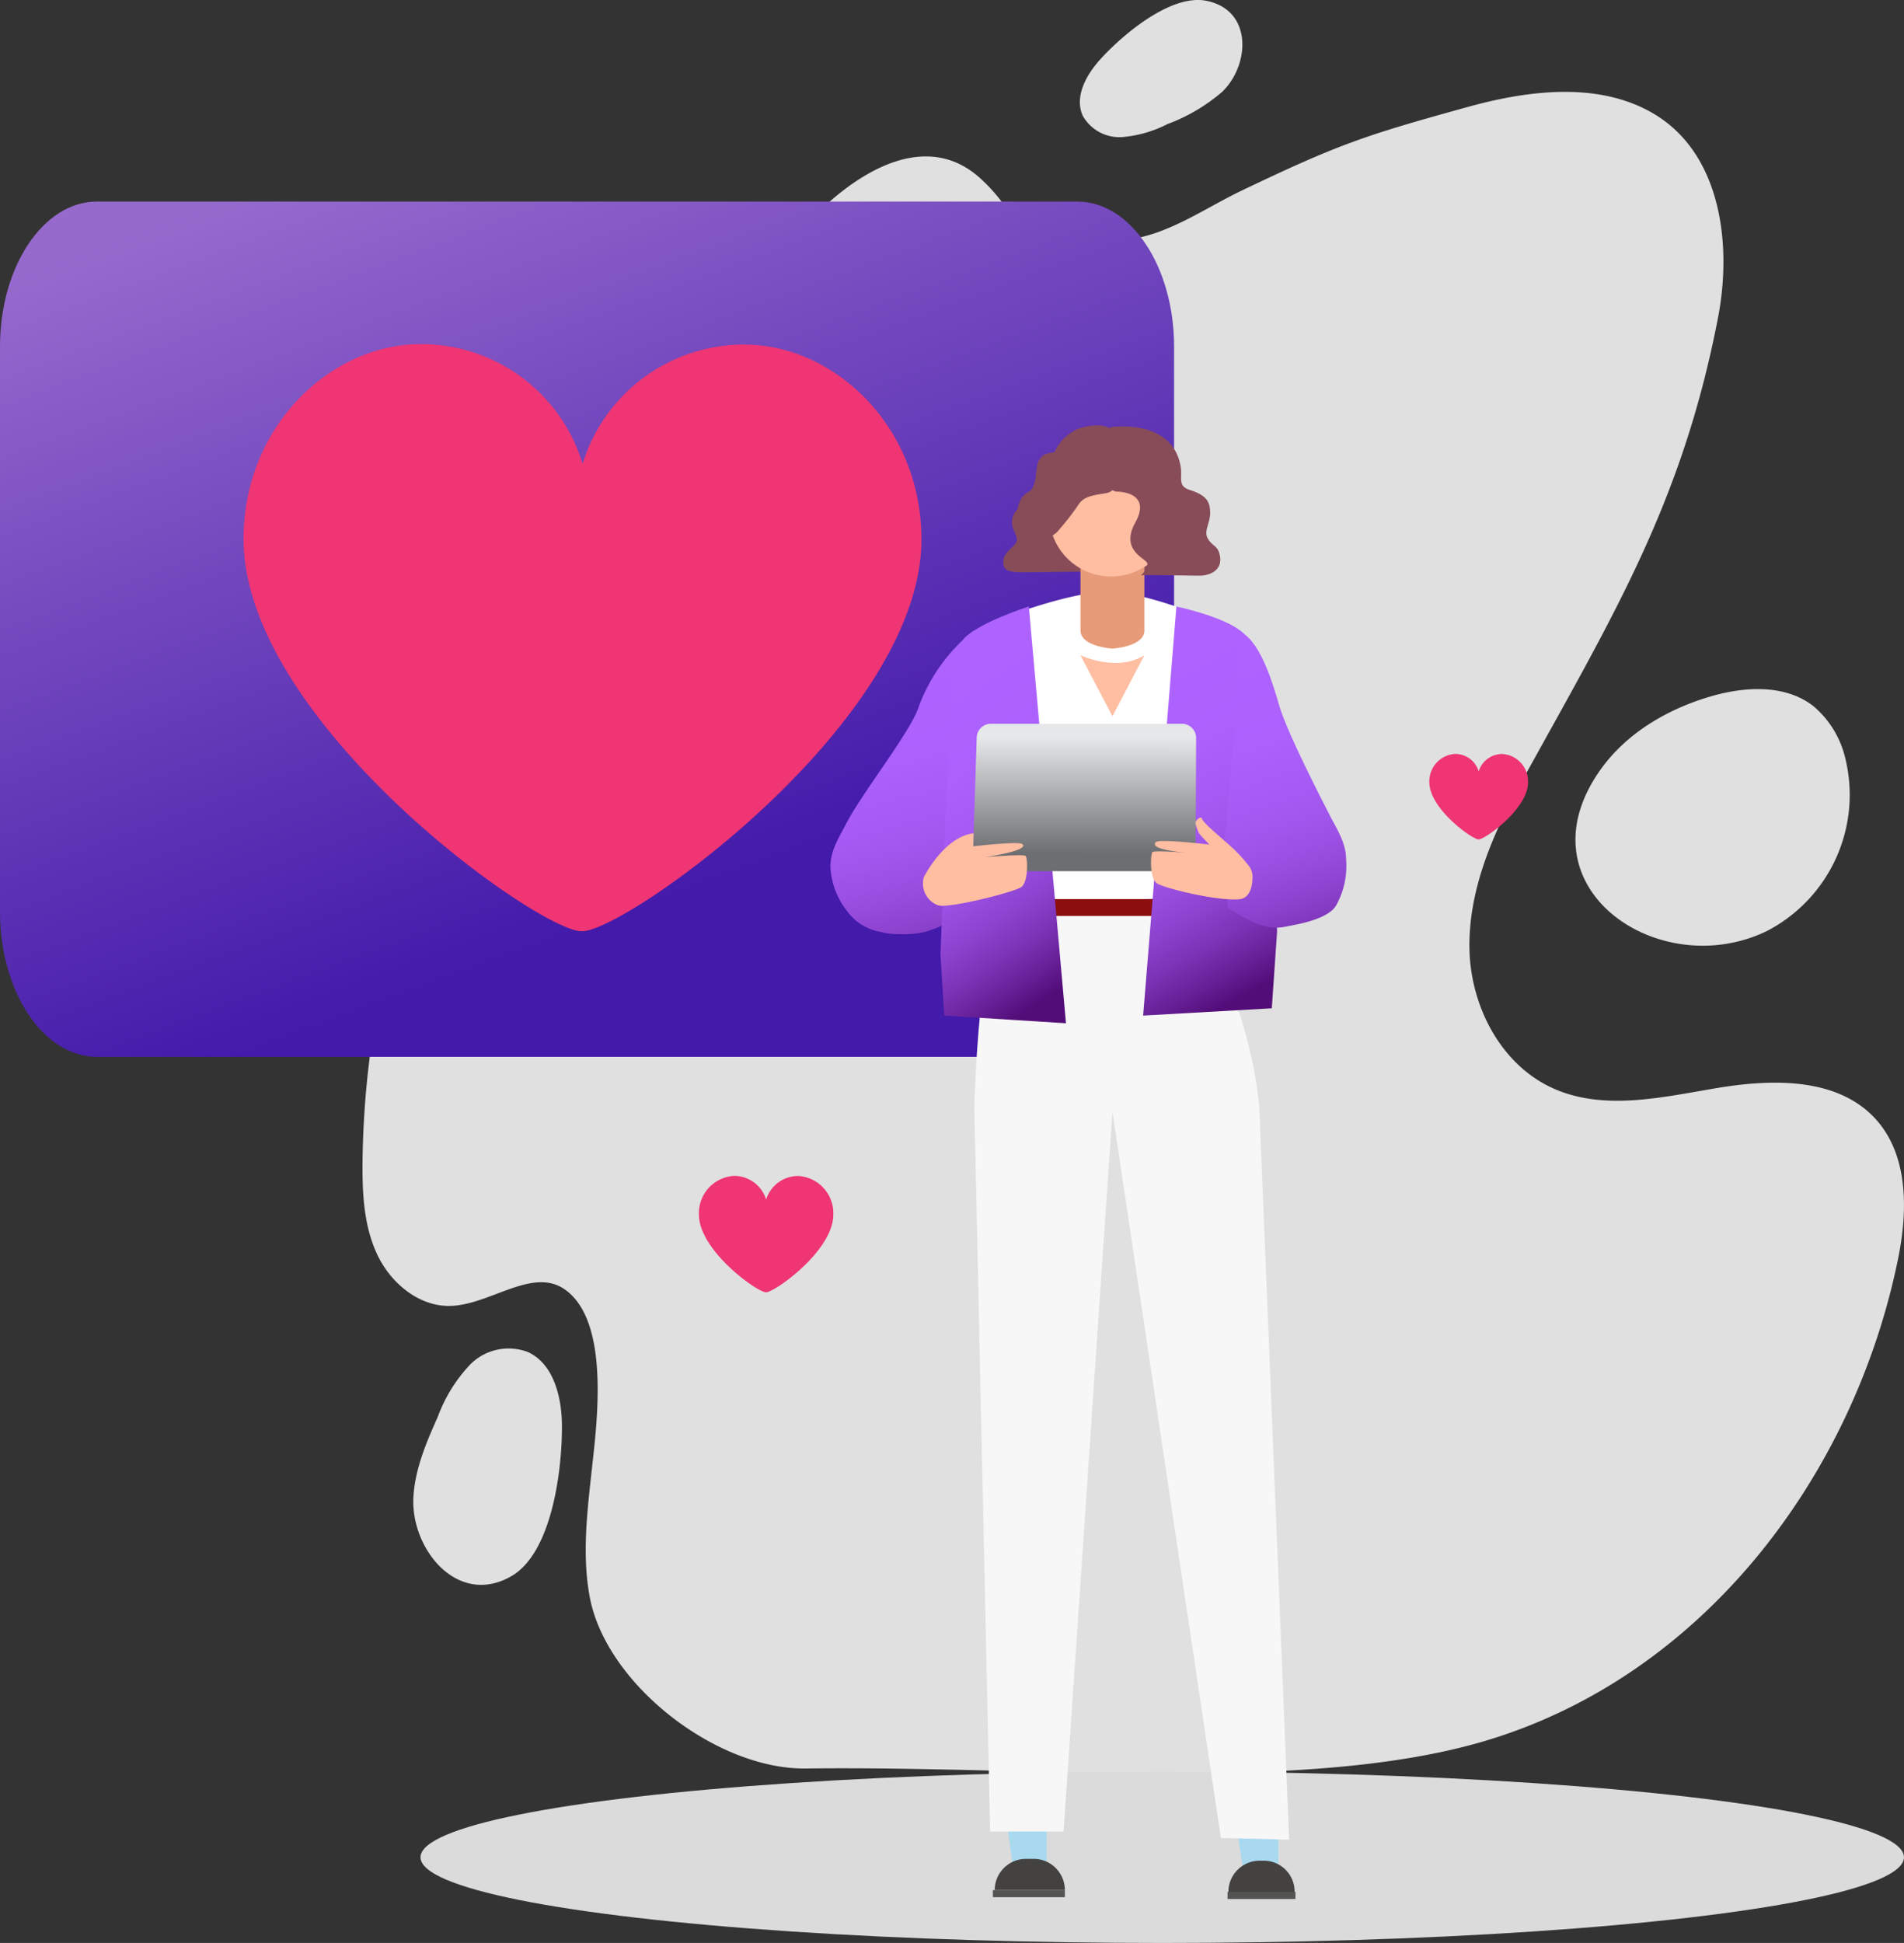 <svg xmlns="http://www.w3.org/2000/svg" xmlns:xlink="http://www.w3.org/1999/xlink" width="226.499" height="231.025" viewBox="0 0 226.499 231.025"><rect x="0" y="0" width="226.499" height="231.025" fill="#333333" stroke="none"/><defs><linearGradient id="a" x1="0.236" y1="-0.028" x2="0.64" y2="0.78" gradientUnits="objectBoundingBox"><stop offset="0" stop-color="#966acd"/><stop offset="1" stop-color="#431aaa"/></linearGradient><linearGradient id="b" x1="0.45" y1="0.003" x2="0.618" y2="1.319" gradientUnits="objectBoundingBox"><stop offset="0.08" stop-color="#ae62ff"/><stop offset="0.33" stop-color="#ac60fc"/><stop offset="0.484" stop-color="#a65af3"/><stop offset="0.613" stop-color="#9c51e5"/><stop offset="0.727" stop-color="#8e44d0"/><stop offset="0.832" stop-color="#7c33b6"/><stop offset="0.929" stop-color="#661f95"/><stop offset="1" stop-color="#530d79"/></linearGradient><linearGradient id="c" x1="0.326" y1="0.047" x2="0.518" y2="1.006" xlink:href="#b"/><linearGradient id="d" x1="0.34" y1="0.018" x2="0.519" y2="0.994" xlink:href="#b"/><linearGradient id="e" x1="0.501" y1="0.023" x2="0.499" y2="1.091" gradientUnits="objectBoundingBox"><stop offset="0.068" stop-color="#e6e7e8"/><stop offset="0.804" stop-color="#6d6e71"/></linearGradient><linearGradient id="f" x1="0.376" y1="-0.083" x2="0.574" y2="1.274" xlink:href="#b"/></defs><g transform="translate(43.123 0)"><path d="M-360.386-1261.506a39.69,39.69,0,0,0-4.538,6.966,108.389,108.389,0,0,0-11.537,47.611c-.025,3.74.175,7.6,1.8,10.973s5,6.143,8.734,6.006c4.747-.174,9.754-4.691,13.6-1.908,5.338,3.86,3.743,15.864,3.149,21.3-.551,5.055-1.186,10.193-.259,15.192,1.926,10.375,15.047,20.545,25.681,20.421,27.434-.35,59.609,3.016,80.788-3.266,25.955-7.7,43.9-31.47,49.18-57.356,1.213-5.948,1.247-12.887-3.222-17.162-4.555-4.358-11.9-4.192-18.236-3.138s-13.054,2.667-18.99.3c-6.647-2.651-10.4-9.871-10.543-16.788s2.7-13.569,6.069-19.682c10.971-19.9,19.205-33.232,23.492-55.375,1.714-8.854.329-19.574-7.649-24.293-6.438-3.808-14.73-2.836-22-.832-12.411,3.422-15.41,4.436-26.975,9.957-4.122,1.968-8.253,4.9-12.776,5.714s-9.32,2.364-12.627-.712c-2.628-2.444-3.042-4-5.7-6.42-10.736-9.788-26.842,10.275-29.514,19.365-1.788,6.08-7.92,12.439-9.882,18.465C-345.841-1275.375-354.1-1269.39-360.386-1261.506Z" transform="translate(376.463 1345.225)" fill="#e0e0e0"/><path d="M-53.894-1368.215c-1.662,1.841-3.094,4.454-2.049,6.7a5,5,0,0,0,4.69,2.517,14.447,14.447,0,0,0,5.377-1.545,21.422,21.422,0,0,0,6.5-3.828c3.331-3.21,3.656-9.755-1.907-10.838C-45.525-1376.031-51.315-1371.072-53.894-1368.215Z" transform="translate(141.636 1375.297)" fill="#e0e0e0"/><path d="M-336.107-764.8c-.038-3.316-1-7.224-4.051-8.619a6.451,6.451,0,0,0-6.856,1.477,18.221,18.221,0,0,0-3.859,6.222c-1.351,3.035-2.7,6.159-2.9,9.524-.356,6.157,5.236,13.126,11.651,9.429C-337.227-749.581-336.048-759.648-336.107-764.8Z" transform="translate(359.83 934.179)" fill="#e0e0e0"/><path d="M167.807-1058.218c3.087-4.393,7.983-7.279,13.136-8.788,4.088-1.2,8.882-1.474,12.246,1.14a11.554,11.554,0,0,1,3.774,6.1,18.235,18.235,0,0,1-9.359,20.676C174.74-1032.913,158.081-1044.38,167.807-1058.218Z" transform="translate(-20.597 1149.822)" fill="#e0e0e0"/></g><g transform="translate(0 23.968)"><ellipse cx="88.238" cy="10.189" rx="88.238" ry="10.189" transform="translate(50.022 186.679)" fill="#dbdbdb"/><path d="M-492.618-1183.68h-42.029c-6.364,0-11.522-7.724-11.522-17.249v-67.2c0-9.525,5.158-17.247,11.522-17.247h116.623c6.364,0,11.523,7.722,11.523,17.247v67.2c0,9.525-5.159,17.249-11.523,17.249h-74.595Z" transform="translate(546.169 1285.374)" fill="url(#a)"/><path d="M-356.822-1198.517c.02-13.516-10.391-23.192-21.024-23.208a20.063,20.063,0,0,0-19.282,14.171,20.063,20.063,0,0,0-19.24-14.228c-10.633-.016-21.072,9.628-21.093,23.145-.03,20.482,31.354,43.975,39.1,46.439a3.35,3.35,0,0,0,.455.133,2.927,2.927,0,0,0,.638.093c.019,0,.036-.006.055-.007s.035.007.055.007a3,3,0,0,0,.639-.091,3.38,3.38,0,0,0,.456-.132C-388.306-1154.636-356.853-1178.036-356.822-1198.517Z" transform="translate(466.435 1238.732)" fill="#ef3573"/><path d="M-218.248-846.134a4.439,4.439,0,0,0-4.168-4.6,3.978,3.978,0,0,0-3.823,2.81,3.977,3.977,0,0,0-3.814-2.821,4.439,4.439,0,0,0-4.182,4.589c-.006,4.061,6.216,8.718,7.752,9.207a.648.648,0,0,0,.09.026.573.573,0,0,0,.127.018h.022a.584.584,0,0,0,.127-.018.677.677,0,0,0,.09-.026C-224.49-837.434-218.254-842.073-218.248-846.134Z" transform="translate(317.379 966.593)" fill="#ef3573"/><path d="M103.494-1035.585a3.26,3.26,0,0,0-3.061-3.38,2.922,2.922,0,0,0-2.808,2.064,2.921,2.921,0,0,0-2.8-2.072,3.26,3.26,0,0,0-3.071,3.37c0,2.982,4.566,6.4,5.694,6.763a.5.5,0,0,0,.066.019.405.405,0,0,0,.093.013h.016a.417.417,0,0,0,.093-.013.507.507,0,0,0,.066-.019C98.909-1029.2,103.49-1032.6,103.494-1035.585Z" transform="translate(78.281 1104.649)" fill="#ef3573"/><g transform="translate(98.791 26.611)"><path d="M-96.392-559.27l.579,4.169,2.172,1.977,1.871-2.411v-3.736Z" transform="translate(117.486 726.197)" fill="#a8d9ef"/><path d="M6.057-558.449l.612,4.169L8.963-552.3l1.977-2.411v-3.736Z" transform="translate(42.344 725.594)" fill="#a8d9ef"/><g transform="translate(0)"><path d="M-158.5-1069.232l0-24.734a20.757,20.757,0,0,0-6.5,8.963c-.833,2.839-6.795,10.362-8.638,13.943-.838,1.627-1.9,3.2-1.9,5.174a9.238,9.238,0,0,0,1.994,5.277,6.2,6.2,0,0,0,4.008,2.469,8,8,0,0,0,2.008.264c.075,0,.147-.009.222-.011a10.964,10.964,0,0,0,3.1-.274,15,15,0,0,0,5.353-2.9l.267-6.331Z" transform="translate(175.531 1118.374)" fill="url(#b)"/><g transform="translate(11.046)"><g transform="translate(0 19.746)"><g transform="translate(5.842)"><path d="M-85.532-1075l2.4-14.428c3.041-2.873,3.21-7.434,3.21-9.462v-7.6s-10.626-4.922-16.289-4.966c-4.411.26-10.1,2.308-13.312,3.491a3.605,3.605,0,0,0-2.5,3.384v5.526c-1.014,5.914,3.548,9.8,3.548,9.8l.605,14.713Z" transform="translate(112.169 1111.454)" fill="#fff"/></g><g transform="translate(6.069 37.29)"><path d="M-77.417-947.45l3.55,87.025-8.119-.2-12.9-86.358-5.814,85.591h-8.735l-1.878-86.057s.49-22.207,4.045-23.379,21.751-.567,21.751-.567S-78.573-960.462-77.417-947.45Z" transform="translate(111.317 971.552)" fill="#f7f7f7"/></g><rect width="15.831" height="2.006" transform="translate(13.531 36.58)" fill="#8c0e0e"/><g transform="translate(2.043 1.789)"><path d="M-125.973-1056.1l14.479.913-4.42-49.555s-5.539,1.749-7.6,3.686-2.432,27.193-2.91,37.7Z" transform="translate(126.422 1104.742)" fill="url(#c)"/></g><g transform="translate(26.154 1.789)"><path d="M-20.033-1066.113c-.479-10.506-1.937-33.514-4-35.451s-7.977-3.177-7.977-3.177l-3.96,48.641,15.306-.867Z" transform="translate(35.965 1104.742)" fill="url(#d)"/></g><path d="M-63.949-1082.969s4.3,2.045,7.6,0l-3.8,7.241Z" transform="translate(82.644 1090.561)" fill="#ffbda1"/><g transform="translate(5.823 15.733)"><path d="M-112.134-1037.48l.419-13.313a1.688,1.688,0,0,1,1.687-1.635H-87.3a1.688,1.688,0,0,1,1.688,1.7l-.078,15.827h-26.557Z" transform="translate(112.243 1052.428)" fill="url(#e)"/></g><path d="M4.493-1058.209a18.161,18.161,0,0,1-3.682-2.012l-.266-6.331-.078-1.84,2.175-24.429c2.112,1.445,3.364,5.4,4.319,8.658.833,2.839,4.192,9.494,6.036,13.075.837,1.628,1.9,3.2,1.9,5.174a9.607,9.607,0,0,1-1.253,5.573c-.788,1.136-2.858,1.8-4.75,2.174l-1.208.241A5.6,5.6,0,0,1,4.493-1058.209Z" transform="translate(35.398 1097.788)" fill="url(#f)"/><path d="M-134.029-998.376s2.359-4.771,5.927-5.231l-.043,1.557s5.435-.635,5.853-.256c.868.786-4.446,1.545-4.446,1.545s4.6-.4,4.828-.138.349,3.12-.545,3.716-8.918,2.64-9.948,2.12A2.754,2.754,0,0,1-134.029-998.376Z" transform="translate(134.088 1032.353)" fill="#ffbda1"/><path d="M-20.4-1003.765a2.294,2.294,0,0,0-.585-1.254,16.979,16.979,0,0,0-1.945-2.081c-1.519-1.383-3.311-2.8-3.493-3.375-.1-.323-.853.273-.751.6a5.052,5.052,0,0,0,.408,1.166c.192.294,1.234,1.346,1.234,1.346s-5.975-.7-6.366-.289c-.976,1.012,4.419,1.328,4.419,1.328s-4.6-.4-4.828-.138-.349,3.12.545,3.716,7.526,2.2,9.912,1.87C-20.862-1001.016-20.331-1002.154-20.4-1003.765Z" transform="translate(59.558 1037.458)" fill="#ffbda1"/></g><g transform="translate(9.507)"><path d="M-90.995-1168.424s-.924-.474-2.154,1.134c-1.213,1.586-.685,2.178-1.536,3.029-.757.757-1.987.568-2.555,1.987s.757,2.366.378,3.123-1.828,1.331-1.514,2.744c.189.852,1.325.841,2.555.841s15.9-.189,15.9-.189Z" transform="translate(98.42 1173.033)" fill="#884c59"/><path d="M-60.147-1118.141h0s-3.8-.223-3.8-2.164v-9.537h7.6v9.537C-56.346-1118.364-60.147-1118.141-60.147-1118.141Z" transform="translate(73.137 1144.687)" fill="#e79b78"/><path d="M-63.085-1166a7.458,7.458,0,0,1-7.474,7.361A7.361,7.361,0,0,1-77.92-1166a7.361,7.361,0,0,1,7.361-7.361A7.458,7.458,0,0,1-63.085-1166Z" transform="translate(83.384 1176.61)" fill="#ffbda1"/><path d="M-80-1181.275s.476,3.47-1.5,3.795c-1.66.274-2.6.4-3.224,1.265A29.15,29.15,0,0,1-87-1173.252a2.87,2.87,0,0,1-3.759.831c-1.579-.7-1.828-4.264-.028-5.168,1.182-.594.754-2.826,1.3-3.8.65-1.171,1.741-.7,1.889-1.067a5.33,5.33,0,0,1,2.616-2.613C-84.014-1185.481-78.988-1186.914-80-1181.275Z" transform="translate(93.746 1185.537)" fill="#884c59"/><path d="M-56.308-1184.536a1.287,1.287,0,0,1,.921-.5c3.4-.246,7.228.642,7.95,4.686.252,1.41-.415,2.359,1.12,2.839,2.2.687,2.341,1.6,2.394,2.558.074,1.323-.826,2.294-.258,3.24s1.207.776,1.428,2.055c.323,1.877-1.5,2.324-2.353,2.327-.568,0-6.843-.095-7.08-.047.142-.047.966-.881.776-1.449s-3.243-1.525-1.421-4.805c1.9-3.42-1.514-3.69-2.176-3.69s-3.038-1.587-2.619-4.878A6.786,6.786,0,0,1-56.308-1184.536Z" transform="translate(68.535 1185.2)" fill="#884c59"/></g></g></g><g transform="translate(19.319 170.446)"><path d="M-93.882-542.352h-8.346a3.714,3.714,0,0,1,3.713-3.714h.919a3.714,3.714,0,0,1,3.713,3.714Z" transform="translate(102.448 546.066)" fill="#444241"/><path d="M3.714,0h.493A3.668,3.668,0,0,1,7.875,3.668v.046a0,0,0,0,1,0,0H0a0,0,0,0,1,0,0v0A3.714,3.714,0,0,1,3.714,0Z" transform="translate(28.02 0.217)" fill="#444241"/><rect width="8.566" height="0.842" transform="translate(0 3.714)" fill="#545453"/><rect width="8.082" height="0.842" transform="translate(27.917 3.931)" fill="#545453"/></g></g></g></svg>